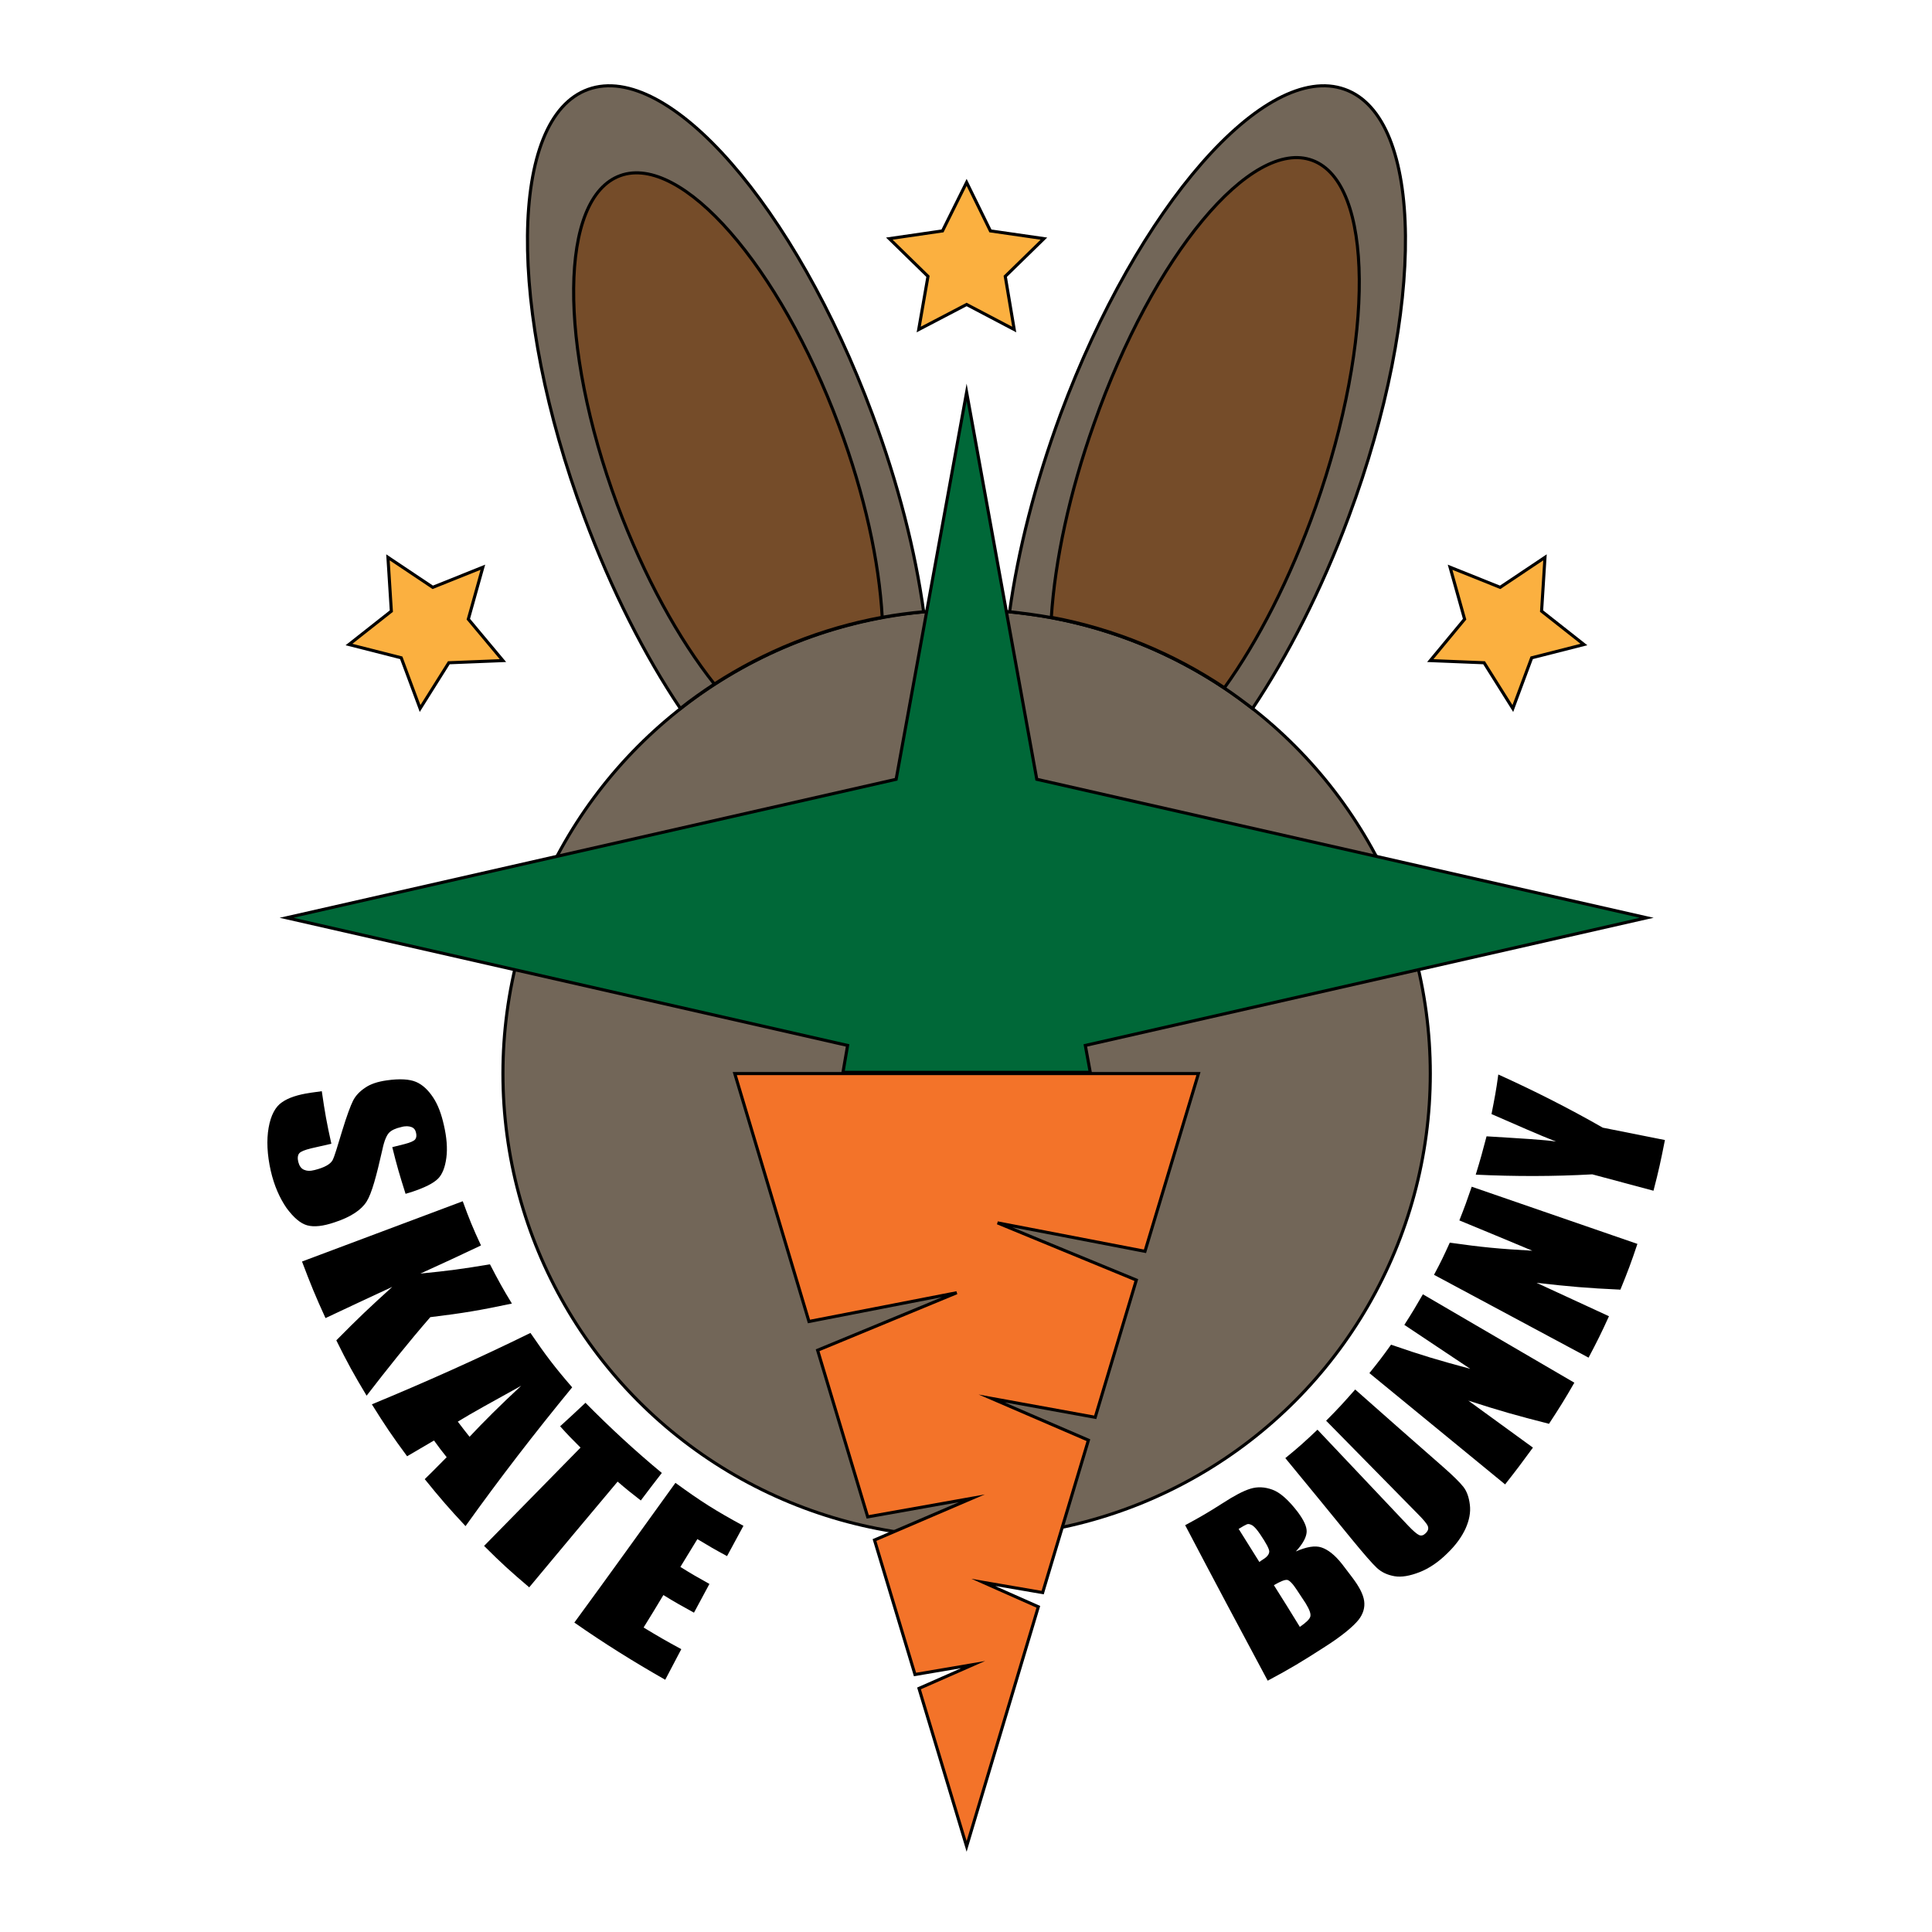 <?xml version="1.0" encoding="utf-8"?>
<!-- Generator: Adobe Illustrator 27.0.1, SVG Export Plug-In . SVG Version: 6.00 Build 0)  -->
<svg version="1.1" id="Layer_1" xmlns="http://www.w3.org/2000/svg" xmlns:xlink="http://www.w3.org/1999/xlink" x="0px" y="0px"
	 viewBox="0 0 625 625" style="enable-background:new 0 0 625 625;" xml:space="preserve">
<style type="text/css">
	.st0{fill:#726658;stroke:#000000;stroke-miterlimit:10;}
	.st1{fill:#754C29;stroke:#000000;stroke-miterlimit:10;}
	.st2{fill:#F37329;stroke:#000000;stroke-miterlimit:10;}
	.st3{fill:#006838;stroke:#000000;stroke-miterlimit:10;}
	.st4{fill:#FBB040;stroke:#000000;stroke-miterlimit:10;}
</style>
<circle class="st0" cx="312.7" cy="347.3" r="150"/>
<path class="st0" d="M436.3,167.2c-8.8,23.7-19.7,44.9-31.1,62c-3-2.3-6-4.5-9.1-6.6c-16.6-11.1-35.6-19-56-22.8
	c-4.4-0.8-8.9-1.4-13.5-1.9c2.7-19.5,8.2-41.4,16.5-63.9c25-67.2,66.2-114.3,91.9-105.1C460.7,38,461.3,100,436.3,167.2z"/>
<path class="st0" d="M298.8,197.9c-4.5,0.4-9,1-13.4,1.8c-19.7,3.6-38.1,11.1-54.3,21.6c-3.8,2.5-7.5,5.1-11,7.9
	c-11.5-17.1-22.3-38.3-31.1-62c-25-67.2-24.4-129.1,1.3-138.3c25.8-9.2,66.9,37.9,91.9,105.1C290.6,156.5,296.1,178.4,298.8,197.9z"
	/>
<path class="st1" d="M285.4,199.7c-19.7,3.6-38.1,11.1-54.3,21.6c-11.5-14.5-22.7-34.7-31.4-58c-19.2-51.8-18.8-99.4,1-106.5
	s51.5,29.2,70.7,80.9C279.8,160.2,284.4,181.8,285.4,199.7z"/>
<path class="st1" d="M425.6,164c-8.2,23.2-18.7,43.5-29.5,58.5c-16.6-11.1-35.6-19-56-22.8c1.2-18.3,5.8-40.1,13.8-62.6
	c19.2-54.5,50.9-92.6,70.7-85.2S444.8,109.5,425.6,164z"/>
<polygon class="st2" points="318.1,511.9 337.3,515.2 352.1,465.9 320.8,452.4 354.3,458.5 367.6,414.1 322.7,395.6 370.4,404.8 
	387.7,347.3 237.7,347.3 261.7,427.5 309.5,418.2 264.5,436.8 280.7,490.7 314.4,484.7 282.9,498.2 296,541.7 314.8,538.5 
	297.3,546.2 312.7,597.3 335.9,519.8 "/>
<polygon class="st3" points="351.1,338.2 352.7,346.9 272.7,346.9 274.2,338.2 92.7,296.9 289.9,252.1 312.7,126.9 335.4,252.1 
	532.7,296.9 "/>
<polygon class="st4" points="312.7,59 320.4,74.7 337.7,77.2 325.2,89.4 328.1,106.6 312.7,98.5 297.2,106.6 300.2,89.4 287.7,77.2 
	304.9,74.7 "/>
<polygon class="st4" points="125.5,180.3 140,190 156.2,183.5 151.5,200.3 162.7,213.7 145.2,214.4 135.9,229.2 129.8,212.8 
	112.9,208.5 126.6,197.7 "/>
<polygon class="st4" points="499.8,180.3 498.7,197.7 512.4,208.5 495.5,212.8 489.4,229.2 480.1,214.4 462.7,213.7 473.8,200.3 
	469.1,183.5 485.3,190 "/>
<g>
	<g>
		<path d="M131.2,386.2c-1.9-6-2.8-9-4.3-15.1c1.6-0.4,2.4-0.6,4-1c1.9-0.5,3-1,3.4-1.5c0.4-0.5,0.5-1.2,0.3-2.1
			c-0.2-1-0.7-1.6-1.5-1.9s-1.9-0.4-3.3,0c-1.8,0.4-3.1,1-3.9,1.8s-1.6,2.6-2.2,5.5c-1.9,8.4-3.4,14.1-5.1,16.8
			c-1.7,2.7-5.1,5-10.3,6.7c-3.8,1.3-6.7,1.6-8.9,1c-2.2-0.6-4.4-2.5-6.7-5.6c-2.2-3.2-4-7.2-5.1-12c-1.2-5.3-1.4-10-0.7-14
			s2.2-6.8,4.3-8.2c2.1-1.5,5.2-2.5,9.3-3.1c1.4-0.2,2.2-0.3,3.6-0.5c1,6.9,1.6,10.3,3.1,17c-2.6,0.6-4,0.9-6.6,1.5
			c-2,0.5-3.3,1-3.8,1.6s-0.6,1.6-0.3,2.8s0.9,2.1,1.8,2.5s2,0.5,3.5,0.1c3.2-0.8,5.1-1.9,5.8-3.2c0.7-1.4,1.6-4.6,3.1-9.5
			s2.7-8.1,3.5-9.7s2.1-3,3.9-4.2c1.7-1.2,4.1-2,7-2.4c4.2-0.6,7.4-0.4,9.5,0.5c2.1,0.9,3.9,2.6,5.5,5c1.6,2.4,2.7,5.4,3.5,9
			c0.9,3.9,1.2,7.4,0.8,10.5s-1.3,5.4-2.7,6.8c-1.5,1.5-4.3,2.9-8.5,4.3C132.4,385.8,132,386,131.2,386.2z"/>
		<path d="M165.6,421.7c-10.4,2.2-15.7,3.1-26.4,4.4c-7.2,8.3-13.9,16.7-20.6,25.4c-4.2-7-6.2-10.6-9.8-17.9
			c7.1-7.2,10.7-10.6,18.1-17.3c-8.6,4-12.9,6-21.6,10.1c-3.3-7.2-4.8-10.9-7.6-18.3c17.3-6.5,34.7-13,52-19.5
			c2.1,5.8,3.3,8.7,5.9,14.3c-7.8,3.7-11.7,5.5-19.6,9.1c9.1-0.9,13.6-1.5,22.5-3C161.2,414.2,162.6,416.8,165.6,421.7z"/>
		<path d="M185.1,448.8c-12,14.6-23.5,29.5-34.5,44.9c-5.5-5.9-8.1-8.9-13.2-15.2c2.9-2.8,4.3-4.3,7.1-7.1c-1.7-2.1-2.5-3.2-4.1-5.4
			c-3.5,2-5.2,3.1-8.7,5.1c-4.8-6.5-7.1-9.9-11.4-16.8c17.4-7.2,34.4-14.8,51.3-23.1C176.6,438.5,179.3,442.1,185.1,448.8z
			 M151.9,464.8c4.4-4.7,9.9-10.2,16.7-16.5c-9.4,5.2-16.3,9-20.5,11.6C149.6,461.9,150.4,462.9,151.9,464.8z"/>
		<path d="M214.1,476.5c-2.7,3.5-4.1,5.3-6.8,8.9c-3.1-2.4-4.6-3.6-7.5-6.1c-9.6,11.4-19.1,22.8-28.6,34.2c-6-5.1-9-7.8-14.6-13.4
			c10.4-10.6,20.8-21.2,31.2-31.8c-2.7-2.7-4.1-4.1-6.6-6.9c3.3-3,4.9-4.5,8.2-7.6C197.4,461.9,205.3,469.2,214.1,476.5z"/>
		<path d="M218.5,479.7c8.4,6.1,12.8,8.9,22,13.9c-2.1,3.9-3.2,5.9-5.3,9.8c-3.9-2.1-5.8-3.2-9.6-5.5c-2.2,3.6-3.3,5.4-5.5,9
			c3.7,2.3,5.6,3.4,9.4,5.5c-2,3.7-3,5.6-5,9.3c-4-2.2-6-3.3-9.9-5.7c-2.5,4.2-3.8,6.3-6.4,10.5c4.8,2.9,7.2,4.3,12.2,7
			c-2.1,4-3.1,5.9-5.2,9.9c-10.2-5.8-19.8-11.8-29.4-18.5C196.8,509.9,207.6,494.8,218.5,479.7z"/>
	</g>
</g>
<g>
	<g>
		<path d="M383.4,493.4c5-2.7,7.4-4.1,12.1-7.1c3.7-2.4,6.7-4,9-4.7s4.6-0.6,7.1,0.3s5.2,3.3,8.2,7.2c2,2.7,3,4.8,2.9,6.5
			s-1.2,3.8-3.5,6.3c3.4-1.5,6.2-2,8.3-1.3s4.3,2.4,6.6,5.3c1.3,1.7,1.9,2.5,3.2,4.2c2.3,3,3.7,5.6,4,7.8c0.3,2.1-0.3,4.2-1.8,6.1
			c-1.5,1.9-5.1,5.1-11.3,9c-7,4.5-10.6,6.7-18.1,10.7C401.1,526.9,392.2,510.2,383.4,493.4z M400.7,494.6c2.7,4.3,4,6.4,6.7,10.7
			c0.5-0.4,1-0.7,1.3-0.9c1.3-0.8,1.9-1.7,1.9-2.5s-1-2.7-2.9-5.5c-1-1.5-1.8-2.4-2.5-2.9c-0.7-0.4-1.3-0.6-1.8-0.4
			C402.9,493.3,402,493.8,400.7,494.6z M412.1,512.8c3.4,5.4,5.1,8.1,8.4,13.5c2-1.4,3.2-2.5,3.4-3.4c0.2-0.9-0.3-2.2-1.5-4.2
			c-1.2-1.8-1.8-2.7-2.9-4.4c-1.3-2-2.4-3.1-3.1-3.2C415.6,511,414.2,511.6,412.1,512.8z"/>
		<path d="M438.4,449.5c9.5,8.4,19,16.8,28.5,25.1c3.2,2.8,5.4,5,6.5,6.4s1.8,3.3,2.1,5.8s-0.2,5-1.4,7.7c-1.2,2.6-3.1,5.3-5.8,7.9
			c-2.9,2.9-6,5-9.1,6.2s-5.8,1.7-8.1,1.3c-2.3-0.4-4.2-1.3-5.7-2.7s-4.2-4.5-8.3-9.5c-7.1-8.7-14.2-17.4-21.3-26
			c4.3-3.5,6.4-5.4,10.4-9.2c9.8,10.3,19.5,20.7,29.3,31c1.7,1.8,2.9,2.8,3.6,3.1c0.7,0.3,1.4,0.1,2.1-0.6c0.8-0.8,1-1.5,0.7-2.3
			s-1.5-2.2-3.5-4.2c-9.8-10-19.6-19.9-29.4-29.9C432.9,455.7,434.8,453.6,438.4,449.5z"/>
		<path d="M460.3,418.7c16.3,9.5,32.7,19.1,49,28.6c-3.1,5.4-4.8,8.1-8.2,13.3c-10.6-2.7-15.9-4.2-26.1-7.5
			c8.4,6.1,12.5,9.1,20.9,15.2c-3.5,4.8-5.3,7.2-9,11.9c-14.6-12-29.3-24-43.9-36c2.9-3.6,4.3-5.4,7-9.2c10.1,3.5,15.2,5,25.6,7.8
			c-8.5-5.7-12.8-8.5-21.3-14.2C456.8,424.7,458,422.7,460.3,418.7z"/>
		<path d="M476.1,383.9c17.9,6.2,35.7,12.3,53.6,18.5c-2,6-3.1,8.9-5.5,14.8c-10.9-0.5-16.4-1-27.1-2.2c9.4,4.3,14,6.5,23.4,10.8
			c-2.5,5.5-3.8,8.1-6.6,13.4c-16.7-8.9-33.3-17.9-50-26.8c2.2-4.1,3.2-6.2,5.1-10.4c10.6,1.5,15.9,2,26.7,2.6
			c-9.4-3.9-14.1-5.9-23.6-9.8C473.8,390.5,474.6,388.3,476.1,383.9z"/>
		<path d="M484.7,347.6c11.5,5.2,22.8,10.9,33.8,17.2c8,1.6,12.1,2.4,20.1,4c-1.3,6.6-2,9.9-3.7,16.4c-7.9-2.1-11.9-3.2-19.8-5.3
			c-12.5,0.7-25.1,0.7-37.7,0.1c1.5-4.9,2.2-7.4,3.5-12.4c11.2,0.7,18.8,1.1,22.5,1.7c-5.7-2.2-12.6-5.3-20.9-8.9
			C483.5,355.3,484,352.8,484.7,347.6z"/>
	</g>
</g>
</svg>
